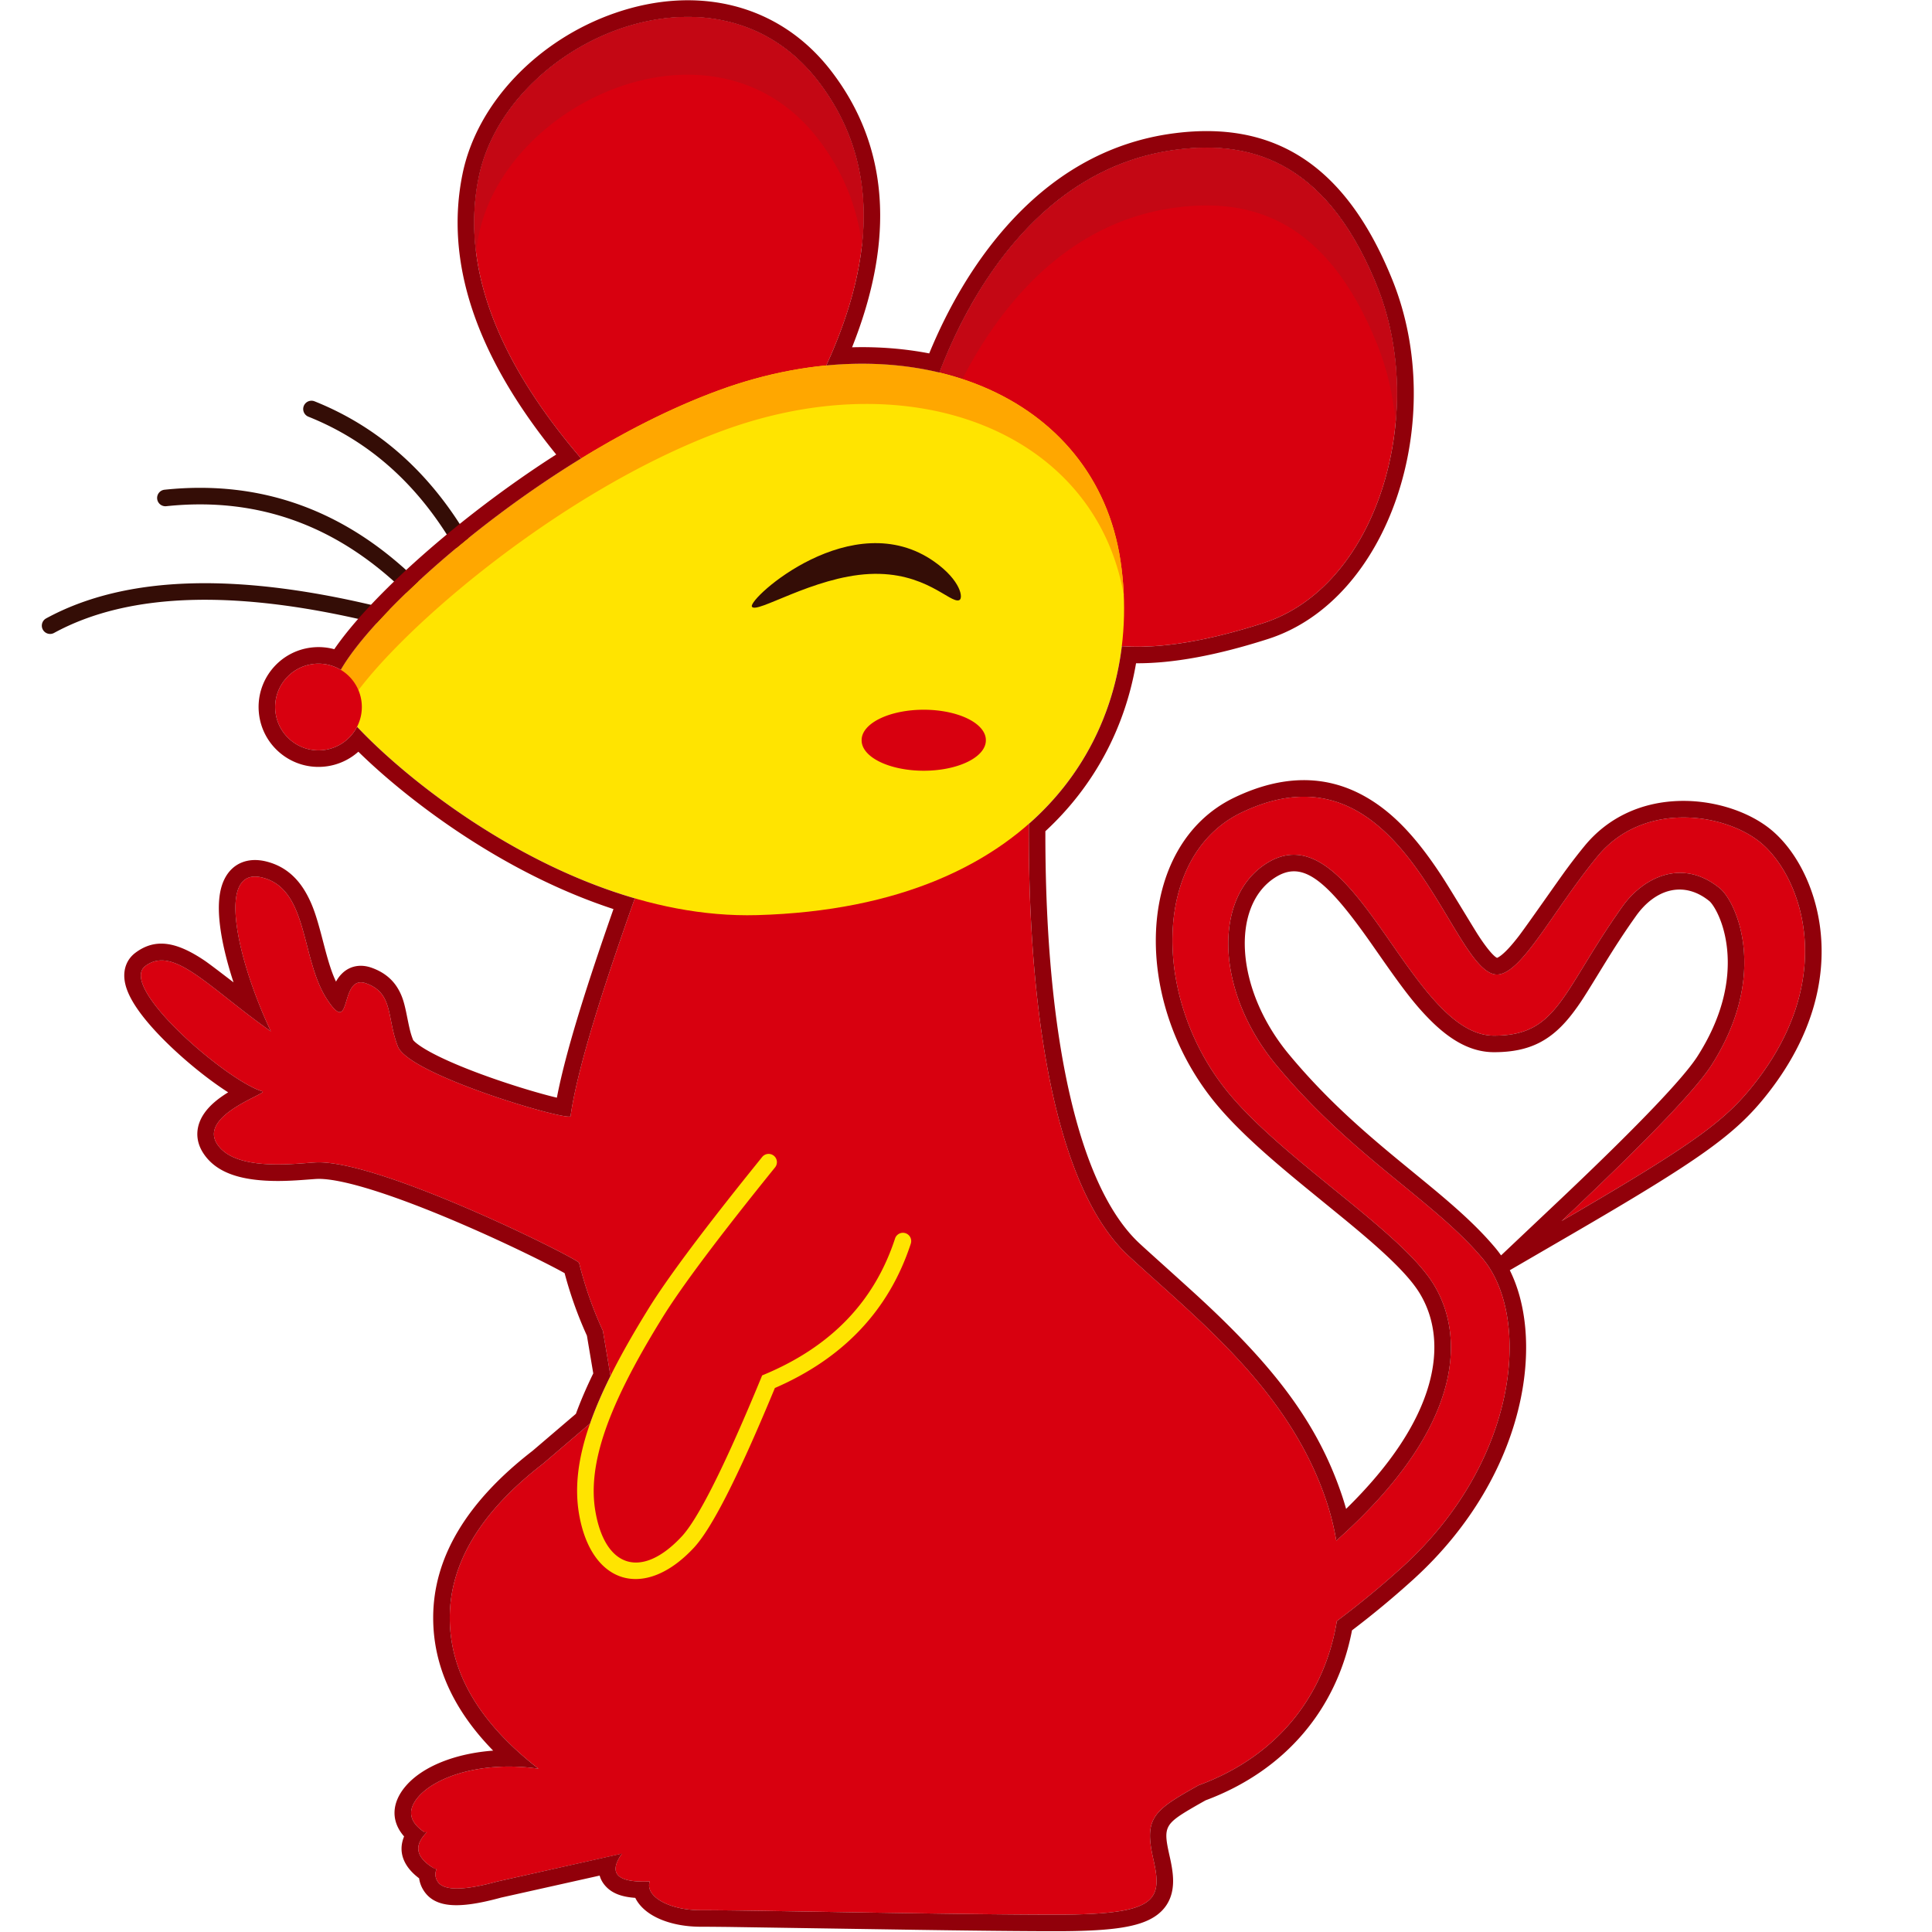 <?xml version="1.0" standalone="no"?><!DOCTYPE svg PUBLIC "-//W3C//DTD SVG 1.1//EN" "http://www.w3.org/Graphics/SVG/1.1/DTD/svg11.dtd"><svg t="1580818380447" class="icon" viewBox="0 0 1024 1024" version="1.1" xmlns="http://www.w3.org/2000/svg" p-id="3644" xmlns:xlink="http://www.w3.org/1999/xlink" width="200" height="200"><defs><style type="text/css"></style></defs><path d="M247.72 284.28c-20.259-34.181-47.285-58.083-80.995-71.573a4.389 4.389 0 1 0-3.262 8.15c31.868 12.752 57.41 35.341 76.706 67.899a4.389 4.389 0 1 0 7.551-4.476zM221.776 308.321c-38.346-37.834-83.294-54.143-134.501-48.761a4.389 4.389 0 1 0 0.917 8.729c48.558-5.102 90.918 10.269 127.419 46.28a4.389 4.389 0 1 0 6.164-6.246zM205.981 322.85c-78.57-19.788-139.103-18.248-181.584 4.944a4.389 4.389 0 0 0 4.207 7.703c40.204-21.949 98.607-23.435 175.233-4.137a4.389 4.389 0 0 0 2.145-8.511z" fill="#340D06" p-id="3645"></path><path d="M791.849 516.345c13.191 2.94 30.328-32.598 54.765-62.376 23.678-28.85 64.995-23.362 84.787-8.765 21.953 16.192 43.817 69.837 0 127.217-15.833 20.732-30.91 32.43-103.756 74.752 44.708-42.113 71.207-69.667 79.498-82.663 30.912-48.457 12.873-86.796 4.466-93.655-20.373-16.622-41.115-5.266-51.661 9.57-32.415 45.607-34.001 68.484-68.099 68.484-45.176 0-74.515-121.501-121.12-90.953-27.74 18.18-26.561 67.664 5.737 106.555 40.476 48.734 83.468 71.711 109.325 102.494 25.857 30.783 19.591 107.323-42.786 163.796a473.749 473.749 0 0 1-34.455 28.381c-6.087 37.392-29.585 71.011-73.269 87.05l-3.455 1.941-1.826 1.039c-19.212 10.999-23.268 15.831-18.842 35.609l0.149 0.657c5.006 21.832 1.63 29.18-49.935 29.327h-4.693c-51.844-0.088-149.432-2.183-181.548-2.354l-3.733-0.01c-17.437 0-29.696-7.709-27.004-15.236h-0.37c-16.905 0.676-21.737-4.193-14.495-14.605l-0.256-0.042-65.846 14.71c-17.872 4.903-28.369 4.903-31.492 0-1.355-2.128-1.491-4.427-0.571-6.619l-0.588 0.08c-8.069-4.633-10.758-9.605-8.069-14.915 0.799-1.575 2.02-3.199 3.572-4.762l-1.083 0.238c-8.382-5.518-9.55-11.817-3.498-18.899 9.077-10.62 33.558-19.257 63.706-14.939-31.35-24.336-47.026-51.001-47.026-79.998 0-28.997 16.466-56.21 49.396-81.642l38.15-32.582-6.381-37.891a201.308 201.308 0 0 1-12.629-36.02c-0.505-2.042-102.397-53.266-138.104-53.266l-0.516 0.007c-8.961 0.219-43.16 5.601-53.156-9.592-10.199-15.503 27.494-27.028 23.891-28.049-18.191-5.154-76.902-55.246-61.981-66.42 14.924-11.173 33.317 11.246 66.519 34.662-18.153-38.521-29.089-87.676-4.538-81.537 24.551 6.14 20.334 43.03 34.169 64.336 13.836 21.304 6.223-13.485 20.854-8.256 14.633 5.228 10.853 18.246 16.835 33.467 5.983 15.221 91.064 39.983 91.51 36.879l0.249-1.671c4.307-27.655 19.226-72.942 36.655-121.739l206.054-38.105c-1.201 101.85 12.879 198.777 52.874 235.655l2.237 2.052c36.716 33.593 82.998 70.134 102.324 127.207a140.775 140.775 0 0 1 5.468 21.643l2.402-2.183c64.427-58.305 66.202-105.732 49.272-133.546-16.928-27.815-77.583-64.813-107.583-100.135-42.107-49.576-42.222-127.175 5.755-150.126 84.9-40.61 109.515 80.343 133.743 85.741zM313.264 249.034c-49.427-55.453-69.271-107.115-59.531-154.988 14.61-71.809 125.82-121.528 179.98-50.9 36.106 47.085 31.513 108.613-13.78 184.586l-106.669 21.302z" fill="#D8000F" p-id="3646"></path><path d="M433.712 43.146c19.093 24.898 26.805 53.833 23.137 86.807-2.485-20.582-10.196-39.31-23.137-56.184-54.158-70.627-165.37-20.907-179.98 50.902a119.663 119.663 0 0 0-1.447 8.757c-1.652-13.4-1.169-26.527 1.447-39.38 14.61-71.81 125.82-121.53 179.98-50.902z" fill="#C40714" p-id="3647"></path><path d="M488.837 227.732c0-5.028 31.89-135.165 134.744-148.397 39.449-5.076 79.707 6.112 106.401 72.637 26.694 66.525 0.736 158.71-60.592 178.352-66.933 21.437-108.818 15.18-125.651-18.77-36.602-52.531-54.902-80.472-54.902-83.822z" fill="#D8000F" p-id="3648"></path><path d="M729.982 151.972c8.947 22.298 11.981 47.478 9.747 71.844-1.322-14.231-4.529-28.216-9.747-41.219-26.694-66.525-66.952-77.713-106.401-72.637-79.372 10.211-116.484 90.04-129.293 128.269-3.634-5.944-5.451-9.441-5.451-10.497 0-5.028 31.89-135.165 134.744-148.397 39.449-5.076 79.707 6.112 106.401 72.637z" fill="#C40714" p-id="3649"></path><path d="M380.801 206.943c-102.207 37.525-206.811 137.254-204.345 160.72 1.382 13.144 109.351 120.613 224.892 117.368 150.922-4.238 205.714-99.19 192.553-187.702-13.16-88.512-110.892-127.909-213.1-90.386z" fill="#FFE400" p-id="3650"></path><path d="M380.801 206.943c102.208-37.522 199.94 1.872 213.1 90.386a173.353 173.353 0 0 1 1.738 18.201c-14.971-86.314-111.598-124.346-212.597-87.267-89.803 32.97-181.456 113.962-200.707 149.053-3.662-4.548-5.696-7.92-5.879-9.653-2.466-23.466 102.137-123.195 204.347-160.72z" fill="#FFA700" p-id="3651"></path><path d="M168.812 374.729m-22.842 2.401a22.968 22.968 0 1 0 45.685-4.802 22.968 22.968 0 1 0-45.685 4.802Z" fill="#D8000F" p-id="3652"></path><path d="M482.727 659.197a4.389 4.389 0 1 0-8.343-2.728c-10.832 33.131-33.657 57.008-68.763 71.828l-1.662 0.702-2.392 5.778-1.625 3.891c-17.393 41.466-30.388 66.854-38.58 75.665-21.165 22.764-40.656 16.87-45.808-13.394-4.332-25.449 7.402-56.624 34.014-100.084l1.647-2.677c10.094-16.301 29.955-42.79 59.524-79.366a4.389 4.389 0 1 0-6.824-5.518l-5.415 6.72-3.564 4.447c-24.871 31.127-41.92 54.134-51.182 69.097l-1.712 2.782-1.641 2.695c-26.503 43.783-38.205 75.725-33.499 103.377 6.369 37.414 34.76 46.001 60.889 17.898 9.403-10.114 23.179-37.227 41.766-81.885l1.144-2.756c36.46-15.843 60.559-41.397 72.027-76.472z" fill="#FFE400" p-id="3653"></path><path d="M456.681 392.337a32.922 16.078 0 1 0 65.843 0 32.922 16.078 0 1 0-65.843 0Z" fill="#D8000F" p-id="3654"></path><path d="M398.52 321.524c-2.19-4.159 53.386-54.45 96.726-23.798 14.036 9.927 15.452 19.424 13.172 20.366-4.763 1.969-17.898-15.338-47.638-13.859-29.738 1.48-60.071 21.451-62.259 17.291z" fill="#340D06" p-id="3655"></path><path d="M293.541 239.332c-41.456-51.61-57.837-100.696-48.41-147.036 7.725-37.97 40.35-71.401 80.895-85.409 43.399-14.997 87.044-5.086 114.653 30.917 30.41 39.658 33.862 88.756 10.938 146.271 14.099-0.373 27.813 0.717 40.89 3.242 9.958-24.196 23.274-47.164 40.122-66.425 24.389-27.879 54.254-45.685 89.834-50.262 51.817-6.666 90.545 15.47 115.667 78.073 29.408 73.289-1.287 169.235-66.06 189.98-27.058 8.666-50.341 12.98-69.936 12.861-5.851 34.226-22.139 65.049-48.064 89.031v3.208c0.192 105.618 17.371 185.268 50.1 215.445l2.209 2.028 5.916 5.354c5.282 4.751 16.959 15.278 22.66 20.502l3.976 3.686 2.316 2.178c35.989 34.016 57.514 62.7 69.86 99.16a150.879 150.879 0 0 1 2.352 7.601c23.789-23.281 38.137-45.474 43.9-65.915 5.268-18.672 3.116-35.188-4.921-48.393-3.849-6.324-10.803-13.897-21.206-23.289l-1.51-1.355-1.475-1.308c-3.741-3.297-7.885-6.82-12.822-10.913l-2.589-2.14-21.364-17.452-3.953-3.258c-10.515-8.704-18.204-15.388-25.378-22.159l-1.115-1.058c-5.895-5.622-10.995-10.938-15.366-16.084-46.402-54.635-44.329-138.38 8.657-163.726 25.479-12.189 48.249-11.99 68.365-0.973 15.312 8.385 27.886 21.984 40.961 41.827l0.702 1.068c4.115 6.308 16.15 26.359 18.883 30.657l0.917 1.404 0.701 1.047c4.144 6.116 7.153 9.33 8.626 9.965 0.512-0.193 1.258-0.632 2.19-1.356 2.184-1.697 4.848-4.526 8.087-8.594l1.094-1.396 0.449-0.59c4.839-6.437 20.063-28.303 24.659-34.598l1.501-2.026a298.865 298.865 0 0 1 8.375-10.724c12.687-15.459 30.61-23.368 50.407-23.883 17.038-0.443 34.393 4.785 46.373 13.621 14.239 10.502 25.369 31.005 28.17 54.173 3.363 27.821-4.984 57.388-26.424 85.463l-0.971 1.261-1.02 1.3c-16.681 21.074-35.495 34.444-104.31 74.427l-31.822 18.488c8.897 17.87 11.087 42.13 5.853 67.773-7.039 34.491-26.631 68.617-57.189 96.284a483.673 483.673 0 0 1-32.306 26.808c-7.889 41.311-34.961 74.209-77.613 90.106l-2.809 1.578-1.782 1.012-1.662 0.958-1.51 0.884c-13.155 7.739-14.465 9.981-12.007 21.848l0.386 1.808 0.578 2.58c1.492 6.808 1.989 11.726 1.287 16.346-0.944 6.194-4.13 11.186-9.56 14.684-8.376 5.398-22.24 7.431-47.587 7.643l-2.939 0.015h-4.722l-8.119-0.026c-16.271-0.08-36.393-0.31-62.252-0.688l-100.004-1.536-8.174-0.082-2.063-0.015-4.64-0.016c-9.82 0-18.883-2.14-25.479-5.995-4.198-2.452-7.431-5.654-9.204-9.311-6.744-0.465-11.742-2.161-15.224-5.669-1.872-1.889-3.063-3.95-3.653-6.138l-52.297 11.682-1.489 0.402c-20.672 5.48-33.508 5.231-39.521-4.207a15.992 15.992 0 0 1-2.392-6.435c-8.06-6.047-11.421-13.805-7.955-22.194-6.912-7.819-6.897-17.608 0.841-26.663 8.885-10.398 26.156-17.306 46.354-18.818-21.046-21.548-31.779-45.063-31.779-70.416 0-31.99 17.842-61.534 52.637-88.456l23.011-19.653c2.48-6.773 5.537-13.881 9.197-21.41l-3.365-19.997a210.088 210.088 0 0 1-11.826-33.142l-1.182-0.658-2.08-1.126c-1.946-1.039-4.25-2.234-6.821-3.539l-2.952-1.486-3.024-1.501a844.123 844.123 0 0 0-33.868-15.743l-3.894-1.695c-34.601-14.945-62.834-24.215-76.506-24.216l-0.429 0.006-0.404 0.015c-0.344 0.015-0.742 0.035-1.223 0.067l-7.121 0.527-2.487 0.164c-6.075 0.37-11.147 0.453-16.333 0.165-15.348-0.854-26.826-4.905-33.125-14.479-4.646-7.063-4.08-14.778 0.573-21.381 2.882-4.089 7.082-7.57 12.547-10.951-9.88-6.333-21.396-15.521-31.402-25.179-8.54-8.245-15.247-16.148-19.234-23.005-2.496-4.293-4.017-8.294-4.353-12.167-0.47-5.407 1.473-10.358 5.851-13.637 10.698-8.009 22.023-5.671 36.561 4.103l0.598 0.41c1.57 1.103 4.234 3.097 7.484 5.569l7.339 5.612c-3.61-11.028-6.147-21.565-7.203-30.489-1.189-10.04-0.594-18.156 2.387-24.202 4.137-8.389 12.427-11.811 22.203-9.367 9.589 2.399 16.511 8.365 21.412 17.328 3.16 5.783 5.018 11.249 7.861 21.99l1.132 4.339 0.948 3.593 0.448 1.644c1.774 6.422 3.335 11.021 5.139 14.775a17.559 17.559 0 0 1 3.106-4.207c4.125-4.128 9.857-5.255 15.802-3.131 6.437 2.3 11.05 6.056 14.079 11.305 2.121 3.676 3.145 7.071 4.396 13.218l0.606 3.008 0.451 2.177c0.772 3.643 1.281 5.514 2.114 7.753l0.32 0.841 0.138 0.17c0.056 0.066 0.12 0.139 0.196 0.219l0.187 0.193c0.527 0.53 1.273 1.159 2.219 1.853 2.074 1.521 4.918 3.221 8.425 5.034l1.438 0.731c7.579 3.79 17.595 7.87 28.83 11.83l1.208 0.424c9.806 3.423 20.021 6.571 28.29 8.768l1.068 0.281c0.904 0.236 1.77 0.456 2.595 0.66l1.589 0.386 0.449-2.276c4.367-21.536 13.45-51.384 27.524-91.897l2.022-5.793c-28.379-9.304-56.417-23.574-82.926-41.358-19.964-13.394-38.292-28.338-52.285-42.043a31.677 31.677 0 0 1-17.807 7.873c-17.437 1.833-33.058-10.816-34.889-28.254-1.834-17.437 10.815-33.058 28.252-34.889 3.979-0.418 7.929-0.085 11.681 0.941 19.411-28.276 66.06-69.958 116.111-102.226l1.518-0.974-1.264-1.565z m-104.284 145.867l0.682 13.229-0.682-13.229z m93.155 383.664l-0.336 0.274 0.164-0.139 0.173-0.133z m35.429 225.241c-1.36-5.045-1.065-2.494 2.943-8.258l8.302-3.164 0.19-0.126-5.702 9.272-5.734 2.276z m479.428-324.633l-1.676-4.084a61.981 61.981 0 0 1 4.114 6.829l0.527 1.036-2.964-3.78z m30.907-34.875l3.501-3.325c37.277-35.474 59.998-59.323 67.606-70.776l0.461-0.707c12.8-20.065 17.437-39.385 15.645-56.809-0.688-6.694-2.326-12.781-4.59-17.813-0.936-2.083-1.943-3.894-2.933-5.334-0.762-1.11-1.432-1.872-1.805-2.18-13.488-11.004-28.672-6.617-38.957 7.856l-1.381 1.954c-5.446 7.752-9.991 14.782-15.974 24.497l-5.617 9.147-2.556 4.125c-3.183 5.097-4.702 7.326-6.969 10.394l-0.799 1.071c-11.125 14.724-22.908 20.988-41.958 20.988-11.896 0-22.775-5.983-33.767-16.99l-0.611-0.616c-7.363-7.493-13.239-15.111-24.203-30.74l-6.934-9.918-1.442-2.038c-23.328-32.797-35.322-41.282-49.351-32.088-23.069 15.12-21.128 58.922 7.677 93.605a327.621 327.621 0 0 0 15.225 17.069c10.875 11.378 22.057 21.606 36.329 33.581l2.026 1.694 3.653 3.033 16.048 13.18 3.277 2.717a508.709 508.709 0 0 1 10.201 8.689l2.13 1.884c8.174 7.288 14.753 13.88 20.407 20.612a55.53 55.53 0 0 1 2.49 3.193l0.591 0.834 32.584-30.79z m-119.916 181.998l5.198-16.858-5.198 16.858zM433.712 43.146C379.554-27.481 268.342 22.235 253.733 94.046c-9.386 46.131 8.698 95.781 54.254 148.948-61.071 37.443-112.63 86.309-127.352 112.04a22.867 22.867 0 0 0-14.223-3.148c-12.616 1.325-21.767 12.627-20.442 25.243 1.327 12.616 12.629 21.767 25.243 20.442 8.009-0.843 14.621-5.704 18.044-12.371 24.355 25.957 80.862 71.677 147.203 90.94l-2.507 7.109c-15.067 42.926-27.446 81.854-31.302 106.632l-0.25 1.671c-0.446 3.104-85.527-21.658-91.51-36.879-5.982-15.221-2.202-28.239-16.835-33.467-14.631-5.228-7.019 29.56-20.854 8.255s-9.618-58.195-34.169-64.335c-24.551-6.14-13.615 43.015 4.538 81.537-33.202-23.416-51.595-45.836-66.518-34.662-14.924 11.173 43.789 61.264 61.98 66.42 3.603 1.021-34.09 12.545-23.891 28.049 9.494 14.428 40.814 10.301 51.618 9.661l0.97-0.05 0.568-0.019 0.516-0.007c35.708 0 137.599 51.223 138.104 53.266a201.308 201.308 0 0 0 12.629 36.02l4.029 23.931c-4.441 8.918-8.065 17.297-10.849 25.234l-24.949 21.307c-32.93 25.433-49.396 52.648-49.396 81.644 0 28.997 15.676 55.662 47.026 79.998-30.149-4.318-54.629 4.317-63.707 14.939-5.875 6.875-4.944 13.015 2.787 18.416 0.231 0.161 0.607 0.244 0.873 0.244h0.922c-1.551 1.562-2.774 3.186-3.572 4.762-2.395 4.731-0.524 9.191 5.614 13.384 0.755 0.513 1.824 1.126 2.216 1.245 0.262 0.079 0.537 0.148 0.827 0.206-0.92 2.194-0.784 4.491 0.571 6.619 3.123 4.903 13.621 4.903 31.492 0l65.657-14.71 0.712-0.212-0.712 0.911c-6.584 9.961-1.605 14.61 14.94 13.95l0.372-0.001c-2.662 7.444 9.298 15.066 26.431 15.233l4.305 0.015c29.289 0.155 113.035 1.912 166.874 2.285l6.568 0.039 8.104 0.028h4.696c50.531-0.145 54.784-7.205 50.223-28.036l-0.571-2.538-0.244-1.151c-3.558-17.199 0.073-22.546 15.922-31.95l1.608-0.945 1.688-0.973 1.826-1.039 3.455-1.941c43.684-16.039 67.182-49.658 73.269-87.05a473.749 473.749 0 0 0 34.455-28.379c62.376-56.475 68.643-133.015 42.786-163.796-25.857-30.784-68.849-53.76-109.325-102.495-32.3-38.89-33.477-88.374-5.737-106.555 46.607-30.547 75.944 90.953 121.12 90.953 34.099 0 35.683-22.876 68.099-68.484 10.547-14.838 31.288-26.192 51.661-9.57 8.406 6.859 26.446 45.198-4.466 93.655l-0.477 0.731c-8.093 12.222-31.036 36.317-68.827 72.284l-3.623 3.441-6.57 6.208 8.303-4.839c64.357-37.616 79.615-49.503 94.502-68.681l0.951-1.233c43.817-57.382 21.953-111.025 0-127.217-19.792-14.598-61.109-20.085-84.787 8.765-24.437 29.778-41.574 65.317-54.765 62.376-24.228-5.398-48.845-126.35-133.743-85.738-47.977 22.949-47.862 100.548-5.755 150.124 30 35.322 90.653 72.321 107.583 100.135 16.93 27.813 15.155 75.241-49.272 133.544l-2.402 2.184a140.775 140.775 0 0 0-5.468-21.643c-17.996-53.146-59.367-88.488-94.622-120.226l-4.374-3.95-3.328-3.031-2.237-2.052c-39.127-36.077-53.451-129.628-52.926-229.031 29.184-25.695 45.019-59.148 49.287-94.196 19.918 1.497 44.851-2.551 74.8-12.142 61.326-19.642 87.284-111.827 60.592-178.352-26.696-66.525-66.954-77.711-106.402-72.637-72.894 9.377-110.144 77.473-125.657 118.132-18.521-4.443-38.789-5.791-59.983-3.764 27.734-60.529 26.324-110.715-4.228-150.557z" fill="#91000A" p-id="3656"></path></svg>